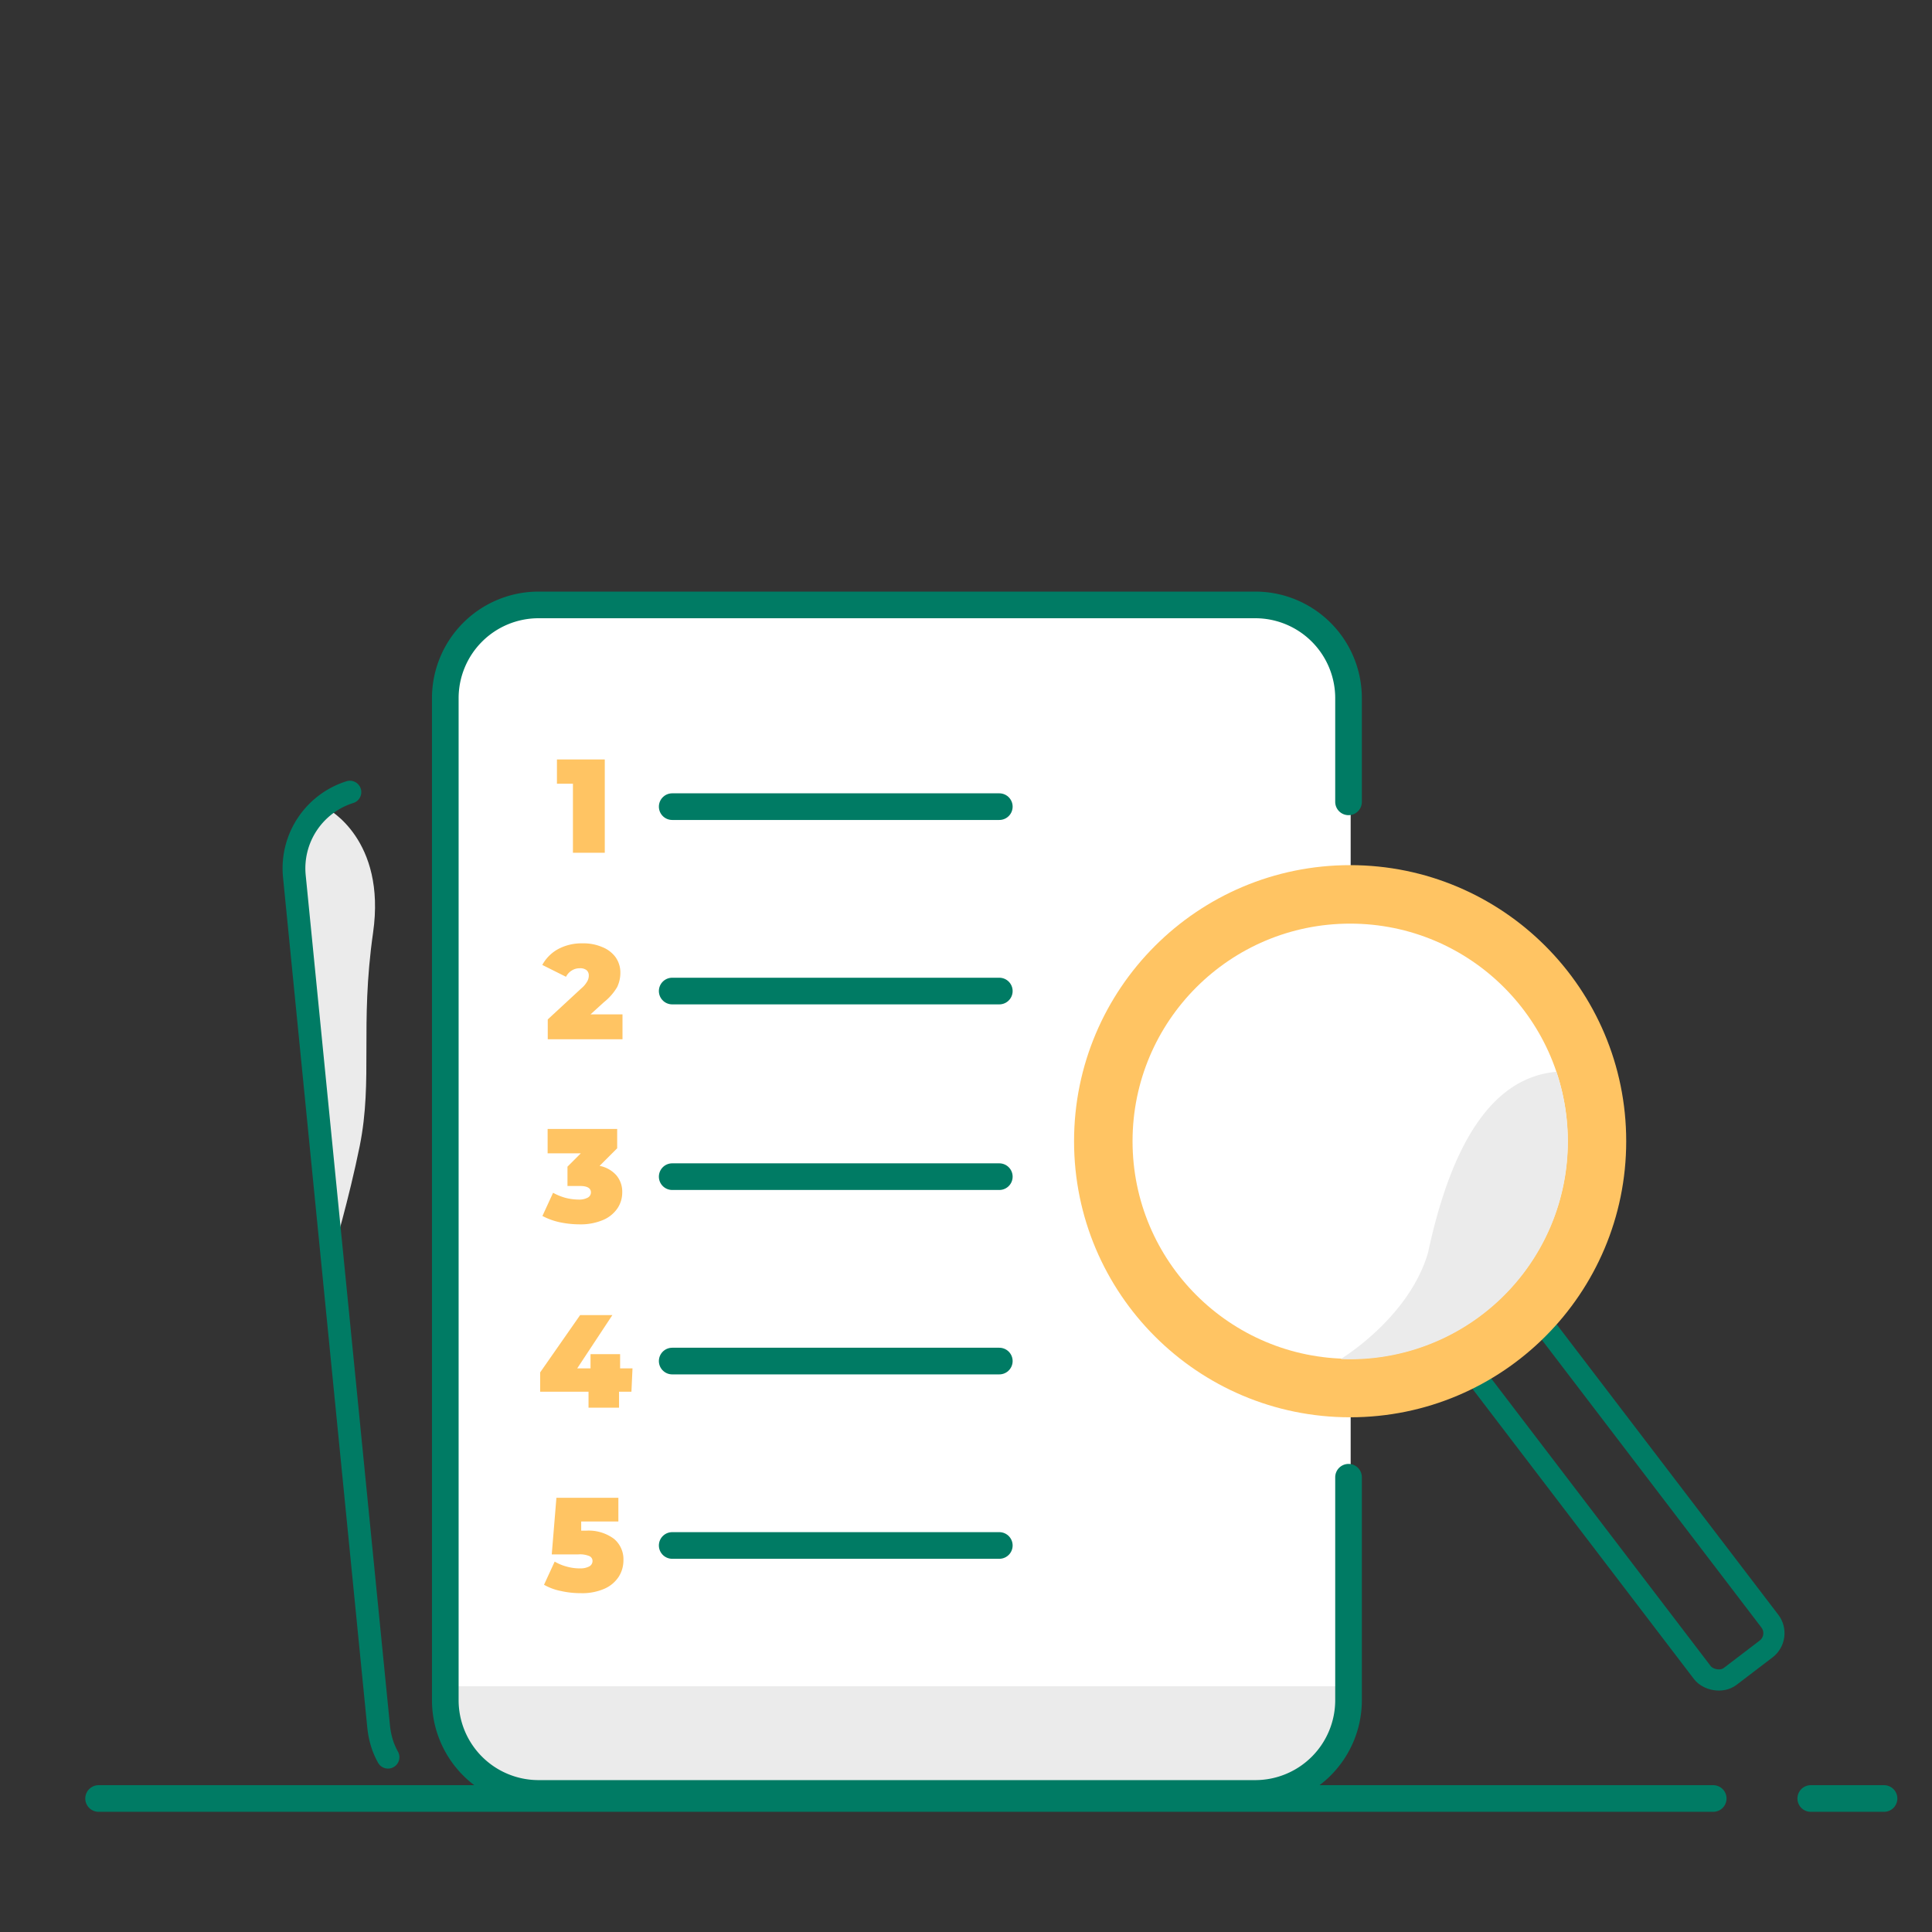 <svg xmlns="http://www.w3.org/2000/svg" viewBox="0 0 145 145"><rect x="0" y="0" width="145" height="145" fill="#333333" stroke="none"/><defs><style>.cls-1{fill:none;stroke:#007b64;stroke-linecap:round;stroke-linejoin:round;stroke-width:2px}.cls-2{fill:#ebebeb}.cls-3{fill:#fff}.cls-5{fill:#ffc463}</style></defs><g id="_34_Проверить_необходимость_постановки_на_учет" data-name="34 Проверить необходимость постановки на учет"><path class="cls-1" d="M7.4 134.98h121.18m7.32 0h5.5"/><path class="cls-2" d="M24.59 60.71S29 63 28 70s0 11-1 16c-.81 4-2 8-2 8l-2.82-27.37V64l1.36-2.76z"/><rect class="cls-3" x="33.37" y="45.58" width="68" height="89" rx="7.05"/><path class="cls-2" d="M33.42 126.56h67.79v1.38a7.54 7.54 0 01-7.54 7.54H41a7.54 7.54 0 01-7.54-7.54v-1.38h-.04z"/><rect x="118.11" y="95.47" width="6.37" height="32.67" rx="1.49" transform="rotate(-37.35 121.288 111.806)" stroke-miterlimit="10" stroke-width="1.59" fill="none" stroke="#007b64"/><circle class="cls-5" cx="101.33" cy="85.65" r="20.72"/><circle class="cls-3" cx="101.33" cy="85.65" r="16.33"/><path class="cls-2" d="M107.18 94c-1.42 4.92-6.56 8-6.56 8a16.34 16.34 0 0016.19-21.56c-4.81.43-7.87 5.35-9.63 13.56z"/><path class="cls-1" d="M50.45 60.54H75"/><path class="cls-5" d="M45.39 57v7H43v-5.18h-1.2V57z"/><path class="cls-1" d="M50.45 74.38H75"/><path class="cls-5" d="M46.72 76.13V78h-5.61v-1.49l2.53-2.34a1.87 1.87 0 00.44-.53.86.86 0 00.11-.43.51.51 0 00-.17-.4.77.77 0 00-.51-.14 1.09 1.09 0 00-.6.17 1.15 1.15 0 00-.43.47l-1.78-.89a3 3 0 011.17-1.18 3.74 3.74 0 011.86-.44 3.54 3.54 0 011.47.28 2.28 2.28 0 011 .76 2 2 0 01.36 1.16 2.51 2.51 0 01-.24 1.08 4.13 4.13 0 01-1 1.14l-1 .91z"/><path class="cls-1" d="M50.45 88.31H75"/><path class="cls-5" d="M46.27 88.22a1.92 1.92 0 01.43 1.27 2.13 2.13 0 01-.34 1.17 2.46 2.46 0 01-1.07.89 4.3 4.3 0 01-1.79.34 7.35 7.35 0 01-1.5-.16 5 5 0 01-1.29-.47l.8-1.74a4.22 4.22 0 00.93.38 4.09 4.09 0 001 .13 1.35 1.35 0 00.66-.14.44.44 0 00.25-.4c0-.32-.28-.48-.83-.48h-.93v-1.45l1-1H41.1v-1.83h5.22v1.45L45 87.5a2.25 2.25 0 011.27.72z"/><path class="cls-1" d="M50.45 102.15H75"/><path class="cls-5" d="M47.39 104.45h-.93v1.2h-2.29v-1.2h-3.63V103l3-4.3h2.42l-2.64 4h1v-1.07h2.22v1.07h.93z"/><path class="cls-1" d="M50.45 115.99H75"/><path class="cls-5" d="M46.09 115.5a2 2 0 01.7 1.61 2.28 2.28 0 01-.35 1.22 2.44 2.44 0 01-1.06.9 4.14 4.14 0 01-1.79.34 6.71 6.71 0 01-1.48-.16 4.2 4.2 0 01-1.28-.47l.8-1.74a3.51 3.51 0 00.92.38 3.56 3.56 0 001 .13 1.4 1.4 0 00.66-.14.46.46 0 00.26-.41.4.4 0 00-.23-.37 1.82 1.82 0 00-.83-.13h-2l.35-4.25h4.65v1.78h-2.79v.69h.36a3.18 3.18 0 012.11.62z"/><path class="cls-1" d="M101.21 110.87v16.73a7 7 0 01-7 7H40.42a7 7 0 01-7-7V52.4a7 7 0 017-7h53.79a7 7 0 017 7v7.78"/><path d="M29.12 131.88a6.1 6.1 0 01-.39-.86 6.43 6.43 0 01-.31-1.41l-6.33-63.87a6 6 0 014.17-6.29" stroke-width="1.71" stroke-linecap="round" stroke-linejoin="round" fill="none" stroke="#007b64"/></g></svg>